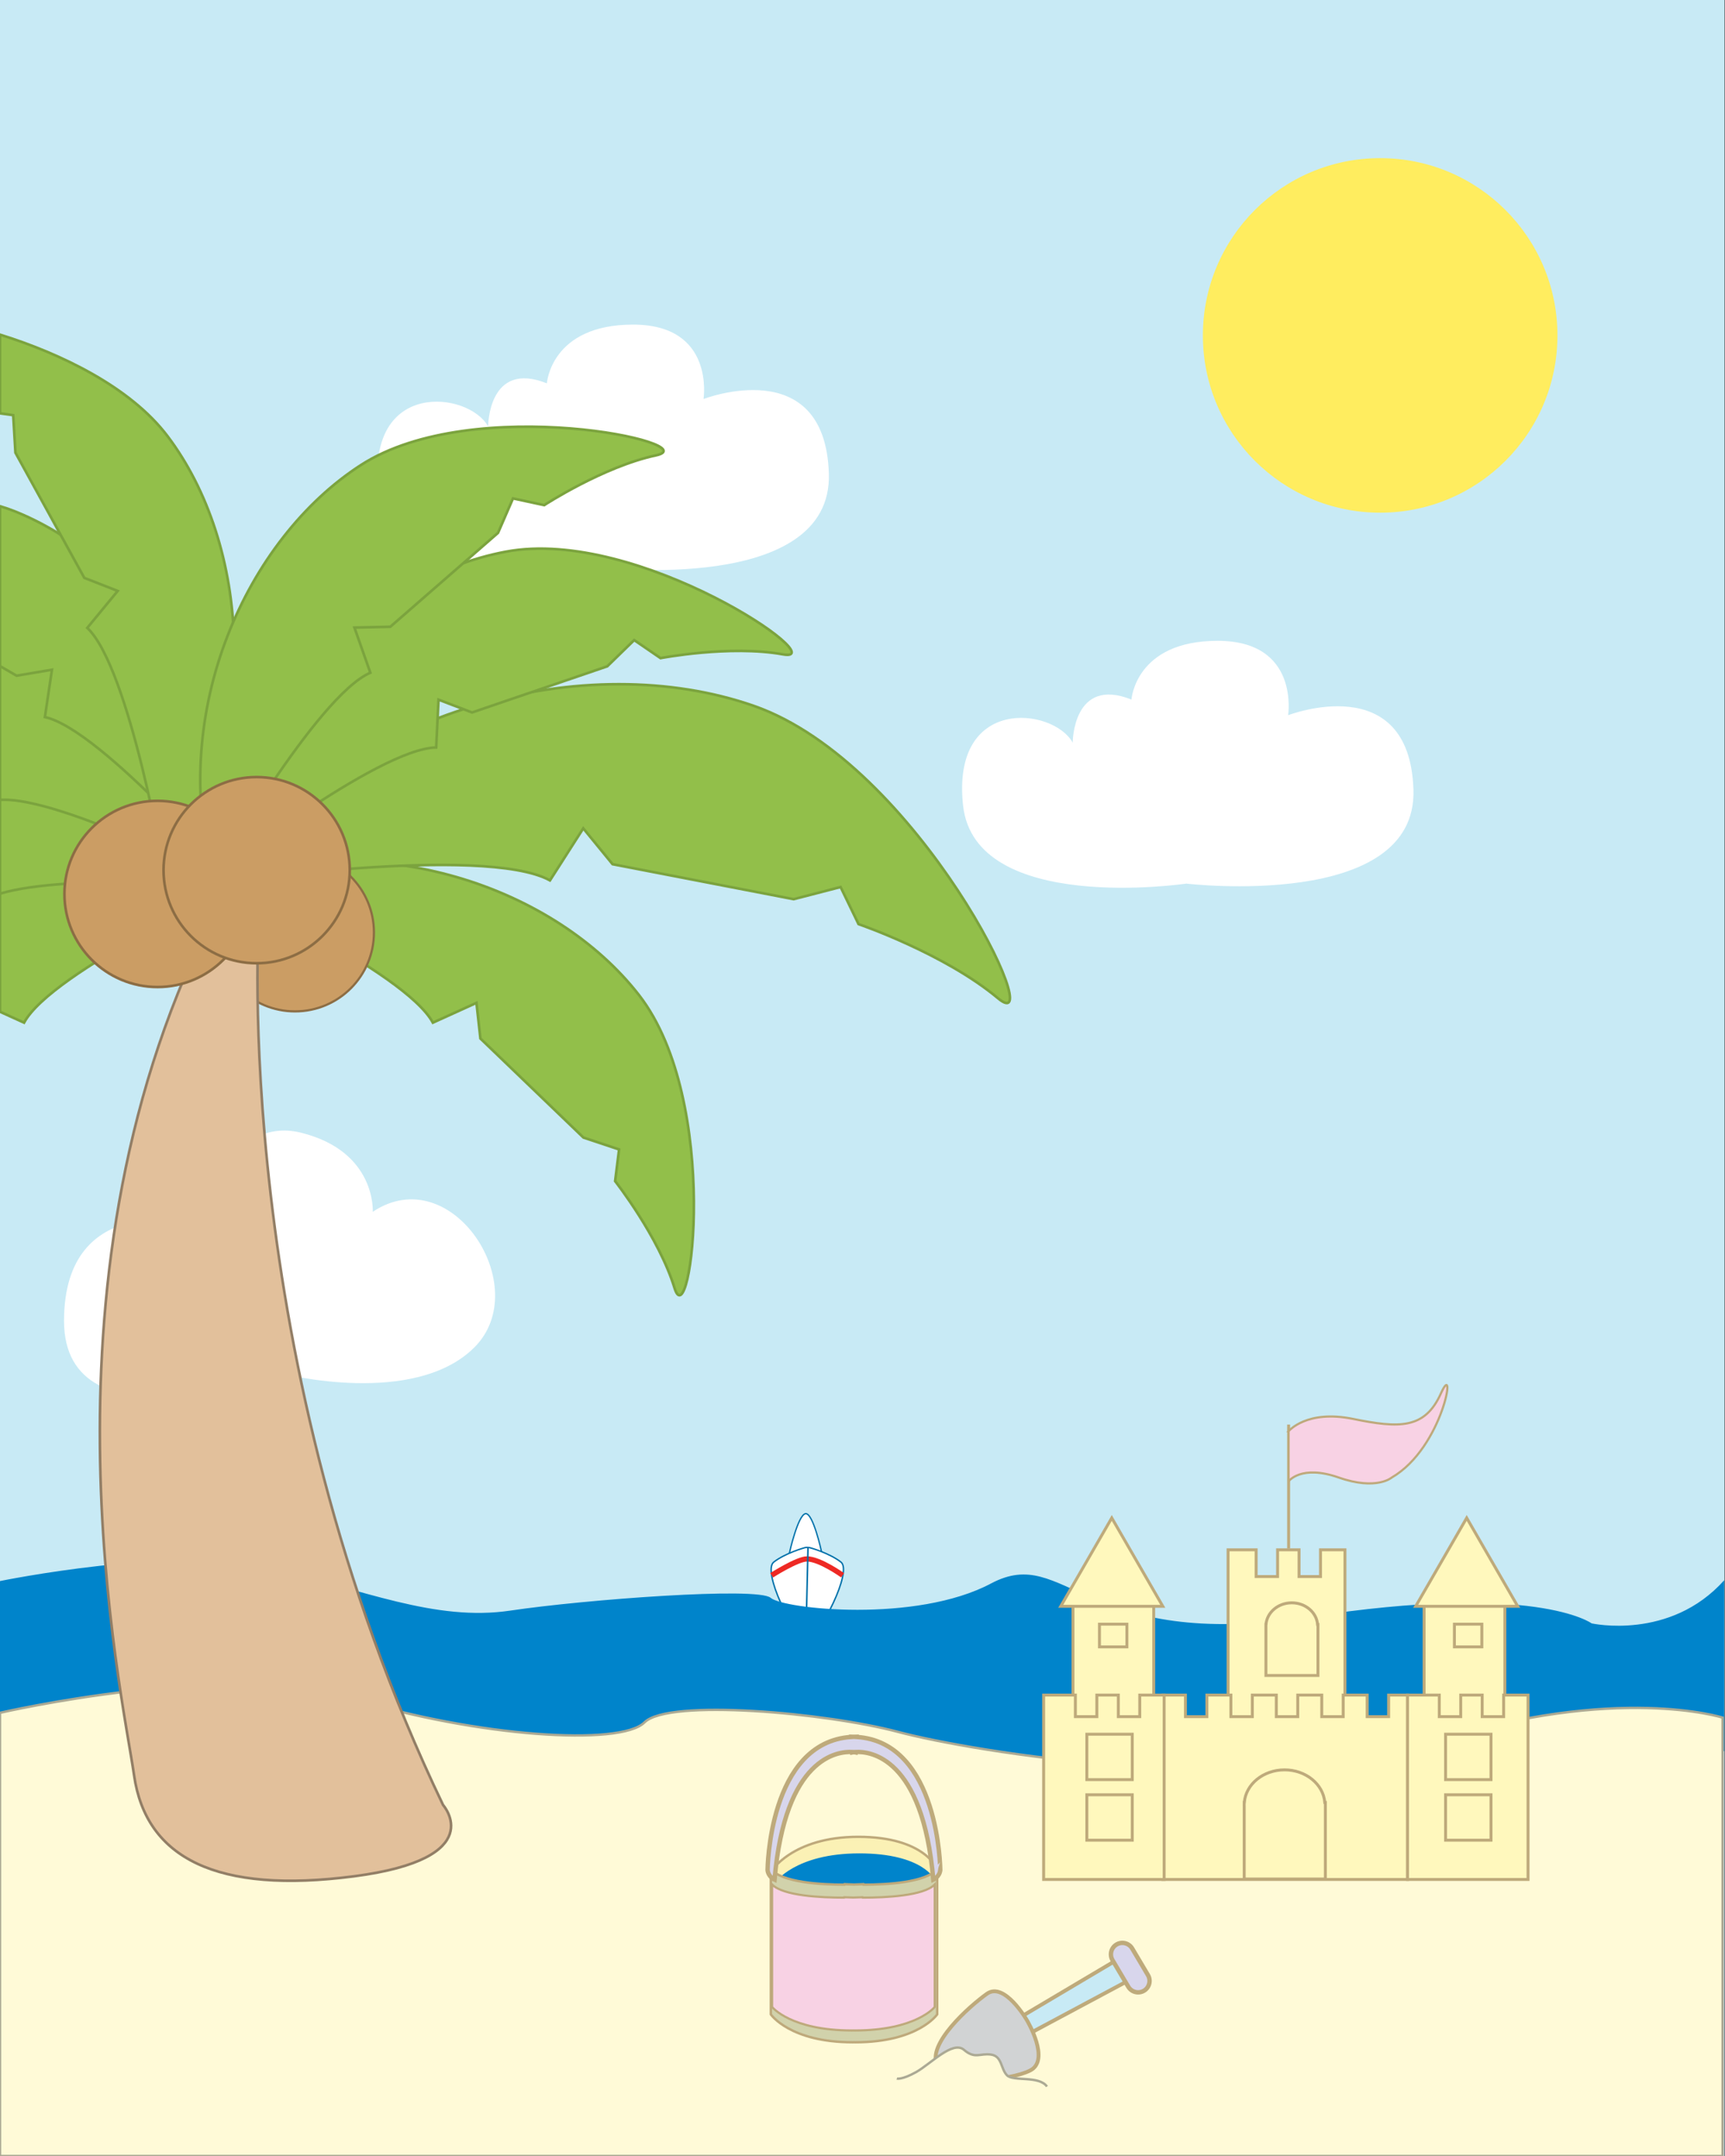 <svg version="1.1" id="scene_left_3" tdiff="8" xmlns="http://www.w3.org/2000/svg" xmlns:xlink="http://www.w3.org/1999/xlink" x="0px" y="0px" width="720px" height="900px" viewBox="0 0 720 900" enable-background="new 0 0 720 900" xml:space="preserve">

<rect x="0" y="0" width="720" height="900" fill="#333333" stroke="none"/>

<rect fill="#C8EAF5" width="719.819" height="900"/>
<path fill="#92BF4A" stroke="#7BA33E" stroke-width="1.091" stroke-miterlimit="10" d="M0,366.171v56.168l10.043,4.565
	c11.575-21.498,90.948-57.876,90.948-57.876C67.049,356.61,31.448,357.042,0,366.171z"/>
<path fill="#92BF4A" stroke="#7BA33E" stroke-width="1.091" stroke-miterlimit="10" d="M0,315.927v57.118
	c28.884-8.653,99.916-3.171,99.916-3.171C73.059,338.834,36.291,321.25,0,315.927z"/>
<path fill="#92BF4A" stroke="#7BA33E" stroke-width="1.091" stroke-miterlimit="10" d="M0,267.515v66.387
	c26.059-1.649,99.354,36.993,99.354,36.993C83.316,319.978,42.861,283.295,0,267.515z"/>
<path fill="#92BF4A" stroke="#7BA33E" stroke-width="1.091" stroke-miterlimit="10" d="M6.253,213.476
	c-2.027-0.816-4.118-1.531-6.253-2.171v66.735l6.923,4.027l14.763-2.495l-2.952,19.762c23.848,5.225,80.62,71.562,80.62,71.562
	C104.589,298.891,58.718,234.603,6.253,213.476z"/>
<path fill="#92BF4A" stroke="#7BA33E" stroke-width="1.091" stroke-miterlimit="10" d="M69.936,182.075
	C54.379,161.483,25.259,147.584,0,139.691v32.851l5.509,0.767l0.929,15.661l28.752,52.254l13.941,5.462l-12.709,15.418
	c17.752,16.763,32.264,102.862,32.264,102.862C110.249,305.938,104.03,227.207,69.936,182.075z"/>
<g id="clicke5">
	<path fill="#FFFFFF" stroke="#006FA9" stroke-width="0.553" stroke-miterlimit="10" d="M329.485,648.292
		c0,0,3.553-15.884,6.71-16.412c3.156-0.529,6.71,15.882,6.71,15.882S333.038,657.821,329.485,648.292z"/>
	<path fill="#FFFFFF" stroke="#006FA9" stroke-width="0.587" stroke-miterlimit="10" d="M335.908,646.067
		c0,0-7.896,2.134-12.916,5.975c-5.022,3.84,8.071,30.296,13.453,32.856h0.53c5.383-2.562,19.017-29.018,13.993-32.856
		c-5.022-3.841-12.917-5.975-12.917-5.975S336.677,645.801,335.908,646.067z"/>
	<path fill="none" stroke="#EE2924" stroke-width="2.184" stroke-miterlimit="10" d="M351.692,657.589
		c0,0-9.461-6.828-14.893-6.828c-4.031,0-14.719,6.828-14.719,6.828"/>
	
		<line fill="none" stroke="#006FA9" stroke-width="0.64" stroke-miterlimit="10" x1="337.247" y1="646.067" x2="336.349" y2="684.898"/>
</g>
<path id="click4" fill="#FFFFFF" d="M155.587,505.854c0,0,1.572-25.143-29.857-33.001c-31.43-7.855-44.001,37.717-44.001,37.717
	s-55.001-14.144-55.001,40.857s91.145,22,91.145,22s55.001,14.145,80.145-10.999C223.161,537.283,188.588,483.854,155.587,505.854z"
	/>
<path fill="#FFFFFF" d="M472.258,292.022c0,0,1.635-24.521,35.964-24.521c34.33,0,29.427,31.06,29.427,31.06
	s50.676-19.617,52.311,31.06c1.635,50.677-94.814,39.233-94.814,39.233s-88.274,13.078-93.18-32.695
	c-4.904-45.772,37.6-40.868,45.772-26.155C447.737,310.004,447.737,282.214,472.258,292.022z"/>
<path id="click0" fill="#FFFFFF" d="M228.258,160.022c0,0,1.635-24.521,35.964-24.521c34.33,0,29.426,31.06,29.426,31.06
	s50.676-19.617,52.311,31.06c1.635,50.677-94.814,39.233-94.814,39.233s-88.275,13.078-93.18-32.695
	c-4.904-45.772,37.599-40.868,45.772-26.155C203.737,178.004,203.737,150.214,228.258,160.022z"/>
<path fill="#0084CB" d="M719.667,659.663c-22.667,25.333-55.333,18-55.333,18s-23.333-17.333-118-2.667s-101.334-30.666-132.667-14
	s-86.667,10.667-92,6S244.333,667.663,213,672.33s-61.333-8.667-100.667-18S0,659.996,0,659.996v71.001h406.676
	c16.932,6.273,55.923,10.666,101.325,10.666c45.403,0,84.396-4.393,101.325-10.666h110.341V659.663z"/>
<circle id="click1" fill="#FFED5F" cx="576.065" cy="140.016" r="74"/>
<path fill="#FFFAD7" stroke="#ABA994" stroke-miterlimit="10" d="M0,715c0,0,95-22,147-6s112,20,122,10s76-4,106,4s148,28,224,4
	s120-10,120-10v183H0V715z"/>
<path fill="#92BF4A" stroke="#7BA33E" stroke-width="1.091" stroke-miterlimit="10" d="M89.73,369.029
	c0,0,79.373,36.379,90.948,57.876l18.19-8.27l1.654,14.882l42.994,41.341l14.882,4.961l-1.653,13.229
	c0,0,18.188,23.15,24.804,44.647c6.614,21.497,19.843-77.721-14.882-122.367C231.939,370.682,157.527,344.225,89.73,369.029z"/>
<path fill="#92BF4A" stroke="#7BA33E" stroke-width="1.091" stroke-miterlimit="10" d="M90.438,368.658
	c0,0,111.493-16.304,139.115-1.147l13.897-21.719l12.233,14.96l75.576,14.599l19.6-5.072l7.491,15.488
	c0,0,35.946,12.306,58.197,30.947c22.248,18.638-33.052-98.097-101.99-122.08C245.616,270.648,146.458,294.212,90.438,368.658z"/>
<g id="click2">
	<path fill="#92BF4A" stroke="#7BA33E" stroke-width="1.091" stroke-miterlimit="10" d="M88.932,366.333
		c0,0,68.71-53.875,93.122-54.311l0.987-19.957l13.986,5.352l56.446-19.266l11.231-10.952l10.999,7.531
		c0,0,28.912-5.557,51.052-1.584c22.136,3.974-59.983-53.256-115.578-42.856C155.577,240.693,97.958,294.707,88.932,366.333z"/>
	<path fill="#92BF4A" stroke="#7BA33E" stroke-width="1.091" stroke-miterlimit="10" d="M88.932,366.333
		c0,0,43.215-75.87,65.645-85.51l-6.637-18.847l14.969-0.339l44.958-39.19l6.252-14.389l13.031,2.811
		c0,0,24.66-16.084,46.656-20.787c21.994-4.698-75.677-26.596-123.201,4.068C103.078,224.818,70.181,296.617,88.932,366.333z"/>
</g>
<g id="click6">
	
		<rect x="447.852" y="670.226" fill="#FFF8BD" stroke="#BEAA7B" stroke-width="1.224" stroke-miterlimit="10" width="33.697" height="51.601"/>
	
		<rect x="594.412" y="670.226" fill="#FFF8BD" stroke="#BEAA7B" stroke-width="1.224" stroke-miterlimit="10" width="33.697" height="51.601"/>
	
		<rect x="458.908" y="677.991" fill="#FFF8BD" stroke="#BEAA7B" stroke-width="1.224" stroke-miterlimit="10" width="11.453" height="9.478"/>
	
		<rect x="607.056" y="677.991" fill="#FFF8BD" stroke="#BEAA7B" stroke-width="1.224" stroke-miterlimit="10" width="11.453" height="9.478"/>
	<polygon fill="#FFF8BD" stroke="#BEAA7B" stroke-width="1.224" stroke-miterlimit="10" points="464.041,633.646 474.694,652.097 
		485.346,670.547 464.041,670.547 442.735,670.547 453.388,652.097 	"/>
	<polygon fill="#FFF8BD" stroke="#BEAA7B" stroke-width="1.224" stroke-miterlimit="10" points="612.188,633.646 622.841,652.097 
		633.494,670.547 612.188,670.547 590.883,670.547 601.536,652.097 	"/>
	<polygon fill="#FFF8BD" stroke="#BEAA7B" stroke-width="1.224" stroke-miterlimit="10" points="551.164,646.954 551.164,658.118 
		542.213,658.118 542.213,646.954 533.251,646.954 533.251,658.116 524.299,658.116 524.299,646.954 512.587,646.954 
		512.587,721.404 561.371,721.404 561.371,646.954 	"/>
	<polygon fill="#FFF8BD" stroke="#BEAA7B" stroke-width="1.224" stroke-miterlimit="10" points="579.6,707.595 579.6,716.6 
		570.648,716.6 570.648,707.595 560.638,707.595 560.638,716.6 551.688,716.6 551.688,707.595 541.671,707.595 541.671,716.6 
		532.72,716.6 532.72,707.595 522.71,707.595 522.71,716.6 513.759,716.6 513.759,707.595 503.744,707.595 503.744,716.6 
		494.792,716.6 494.792,707.595 485.396,707.595 485.396,784.569 587.5,784.569 587.5,707.595 	"/>
	<polygon fill="#FFF8BD" stroke="#BEAA7B" stroke-width="1.224" stroke-miterlimit="10" points="475.722,707.595 475.722,716.6 
		466.771,716.6 466.771,707.595 457.808,707.595 457.808,716.598 448.857,716.598 448.857,707.595 435.608,707.595 435.608,784.569 
		485.903,784.569 485.903,707.595 	"/>
	
		<rect x="453.642" y="723.932" fill="#FFF8BD" stroke="#BEAA7B" stroke-width="1.224" stroke-miterlimit="10" width="18.955" height="18.954"/>
	
		<rect x="453.642" y="749.217" fill="#FFF8BD" stroke="#BEAA7B" stroke-width="1.224" stroke-miterlimit="10" width="18.955" height="18.955"/>
	<path fill="#FFF8BD" stroke="#BEAA7B" stroke-width="1.224" stroke-miterlimit="10" d="M549.95,678.145
		c-0.398-5.063-5.063-9.063-10.771-9.063s-10.374,4-10.771,9.063h-0.025v0.448c-0.003,0.084-0.014,0.163-0.014,0.249
		c0,0.085,0.011,0.164,0.014,0.248v20.316h21.719v-21.263L549.95,678.145L549.95,678.145z"/>
	<path fill="#FFF8BD" stroke="#BEAA7B" stroke-width="1.224" stroke-miterlimit="10" d="M552.958,752.428
		c-0.619-7.61-7.894-13.618-16.798-13.618s-16.174,6.008-16.798,13.618h-0.037v0.675c-0.003,0.125-0.022,0.245-0.022,0.373
		s0.02,0.246,0.022,0.373v30.529h33.868v-31.95H552.958L552.958,752.428z"/>
	
		<line fill="none" stroke="#BEAA7B" stroke-width="1.224" stroke-miterlimit="10" x1="537.86" y1="646.399" x2="537.86" y2="594.67"/>
	<path fill="#F8D2E4" stroke="#BEA97B" stroke-width="0.908" stroke-miterlimit="10" d="M537.858,597.435
		c0,0,7.503-9.083,26.853-5.134c19.35,3.948,30.011,4.344,36.724-10.663c6.714-15.006,1.186,22.509-20.533,35.146
		c0,0-6.318,5.526-22.113,0c-15.796-5.529-20.93,1.579-20.93,1.579V597.435L537.858,597.435z"/>
	<polygon fill="#FFF8BD" stroke="#BEAA7B" stroke-width="1.224" stroke-miterlimit="10" points="627.607,707.595 627.607,716.6 
		618.655,716.6 618.655,707.595 609.693,707.595 609.693,716.598 600.742,716.598 600.742,707.595 587.493,707.595 587.493,784.569 
		637.788,784.569 637.788,707.595 	"/>
	
		<rect x="603.371" y="723.932" fill="#FFF8BD" stroke="#BEAA7B" stroke-width="1.224" stroke-miterlimit="10" width="18.954" height="18.954"/>
	
		<rect x="603.371" y="749.217" fill="#FFF8BD" stroke="#BEAA7B" stroke-width="1.224" stroke-miterlimit="10" width="18.954" height="18.955"/>
</g>
<g id="click7">
	<polygon fill="#C8EAF5" stroke="#BEAA7B" stroke-width="1.588" stroke-miterlimit="10" points="420.413,845.299 467.443,817.389 
		471.919,826.274 423.195,852.35 	"/>
	<path fill="#D1D3D4" stroke="#BEAA7B" stroke-width="1.588" stroke-miterlimit="10" d="M428.694,843.434
		c0,0,9.868,16.545,1.287,20.867c-8.581,4.321-33.895,6.695-38.678-2.037c-4.782-8.731,13.279-24.746,20.63-29.983
		C419.286,827.041,428.694,843.434,428.694,843.434z"/>
	<path fill="#D8D6EC" stroke="#BEAA7B" stroke-width="1.836" stroke-miterlimit="10" d="M477.474,831.02
		c-2.263,1.342-5.188,0.595-6.533-1.67l-6.581-11.103c-1.345-2.266-0.597-5.191,1.67-6.535l0,0c2.267-1.345,5.191-0.595,6.536,1.67
		l6.581,11.104C480.489,826.751,479.742,829.675,477.474,831.02L477.474,831.02z"/>
	<path fill="#FBF1B5" stroke="#BEA97B" stroke-miterlimit="10" d="M321.595,781.563c0,0,8.734-14.802,36.639-14.802
		c27.902,0,32.938,13.465,32.938,13.465s-2.367,28.997-22.991,28.997s-26.689,0-26.689,0S327.418,808.008,321.595,781.563z"/>
	<path fill="#0084CB" d="M323.571,785.748c0,0,8.362-12.076,35.083-12.076c26.72,0,31.541,10.986,31.541,10.986
		s-2.266,23.659-22.016,23.659c-19.749,0-25.558,0-25.558,0S329.146,807.326,323.571,785.748z"/>
	<path fill="#D1D2AB" stroke="#BEA97B" stroke-miterlimit="10" d="M360.44,786.731c-0.042-0.13-0.064-0.197-0.064-0.197
		s-1.503,0.091-3.922,0.15c-2.418-0.061-3.922-0.15-3.922-0.15s-0.021,0.067-0.064,0.197c-9.866-0.001-26.017-0.897-30.73-6.507
		v60.661c0,0,7.926,11.646,34.182,11.646c0.185,0,0.357-0.016,0.536-0.021c0.18,0.006,0.353,0.021,0.536,0.021
		c26.255,0,34.183-11.646,34.183-11.646v-60.661C386.456,785.834,370.306,786.73,360.44,786.731z"/>
	<path fill="#D8D6EC" stroke="#BEAA7B" stroke-width="1.836" stroke-miterlimit="10" d="M357.499,725.068l0.006-0.103
		c-0.372,0-0.718,0.04-1.082,0.051c-0.365-0.011-0.71-0.051-1.082-0.051l0.005,0.103c-34.592,2.158-34.965,55.584-34.965,55.584
		c0.364,2.91,2.912,4.003,2.912,4.003c4.408-51.321,26.517-53.614,32.402-53.3l0.01,0.161c0,0,0.253-0.054,0.718-0.104
		c0.464,0.052,0.718,0.104,0.718,0.104l0.01-0.161c5.886-0.314,27.994,1.979,32.402,53.3c0,0,2.547-1.093,2.911-4.003
		C392.464,780.652,392.091,727.229,357.499,725.068z"/>
	<path fill="#F8D2E4" stroke="#BEA97B" stroke-width="0.908" stroke-miterlimit="10" d="M360.101,792.15
		c-0.042-0.109-0.063-0.167-0.063-0.167s-1.469,0.077-3.834,0.128c-2.365-0.052-3.834-0.128-3.834-0.128s-0.021,0.058-0.063,0.167
		c-9.646-0.001-25.436-0.756-30.044-5.483v51.122c0,0,7.75,9.815,33.418,9.815c0.181,0,0.35-0.014,0.524-0.019
		c0.176,0.005,0.344,0.019,0.523,0.019c25.67,0,33.42-9.815,33.42-9.815v-51.122C385.536,791.395,369.747,792.149,360.101,792.15z"
		/>
</g>
<circle fill="#CB9D64" stroke="#8C6D44" stroke-width="0.925" stroke-miterlimit="10" cx="123.136" cy="389.251" r="32.943"/>
<path fill="#E2C09B" stroke="#927E66" stroke-width="1.091" stroke-miterlimit="10" d="M108.048,383.917
	c0,0-12.4,183.542,76.889,369.563c0,0,19.842,22.32-37.204,29.762c-57.047,7.44-86.81-7.44-91.771-42.164
	c-4.96-34.725-44.644-210.825,34.724-362.122L108.048,383.917z"/>
<circle id="click3" fill="#CB9D64" stroke="#8C6D44" stroke-width="1.091" stroke-miterlimit="10" cx="65.752" cy="373.163" r="38.86"/>
<circle fill="#CB9D64" stroke="#8C6D44" stroke-width="1.091" stroke-miterlimit="10" cx="107.12" cy="363.238" r="38.859"/>
<path fill="#FFFAD7" stroke="#ABA994" stroke-miterlimit="10" d="M374.333,867.666c0,0,2,0.666,8-2.667s15.333-13.333,20-9.333
	s6.666,1.333,11.333,2s4,6.001,6.667,8.667s13.333-0.001,16.667,4.666"/>
</svg>
